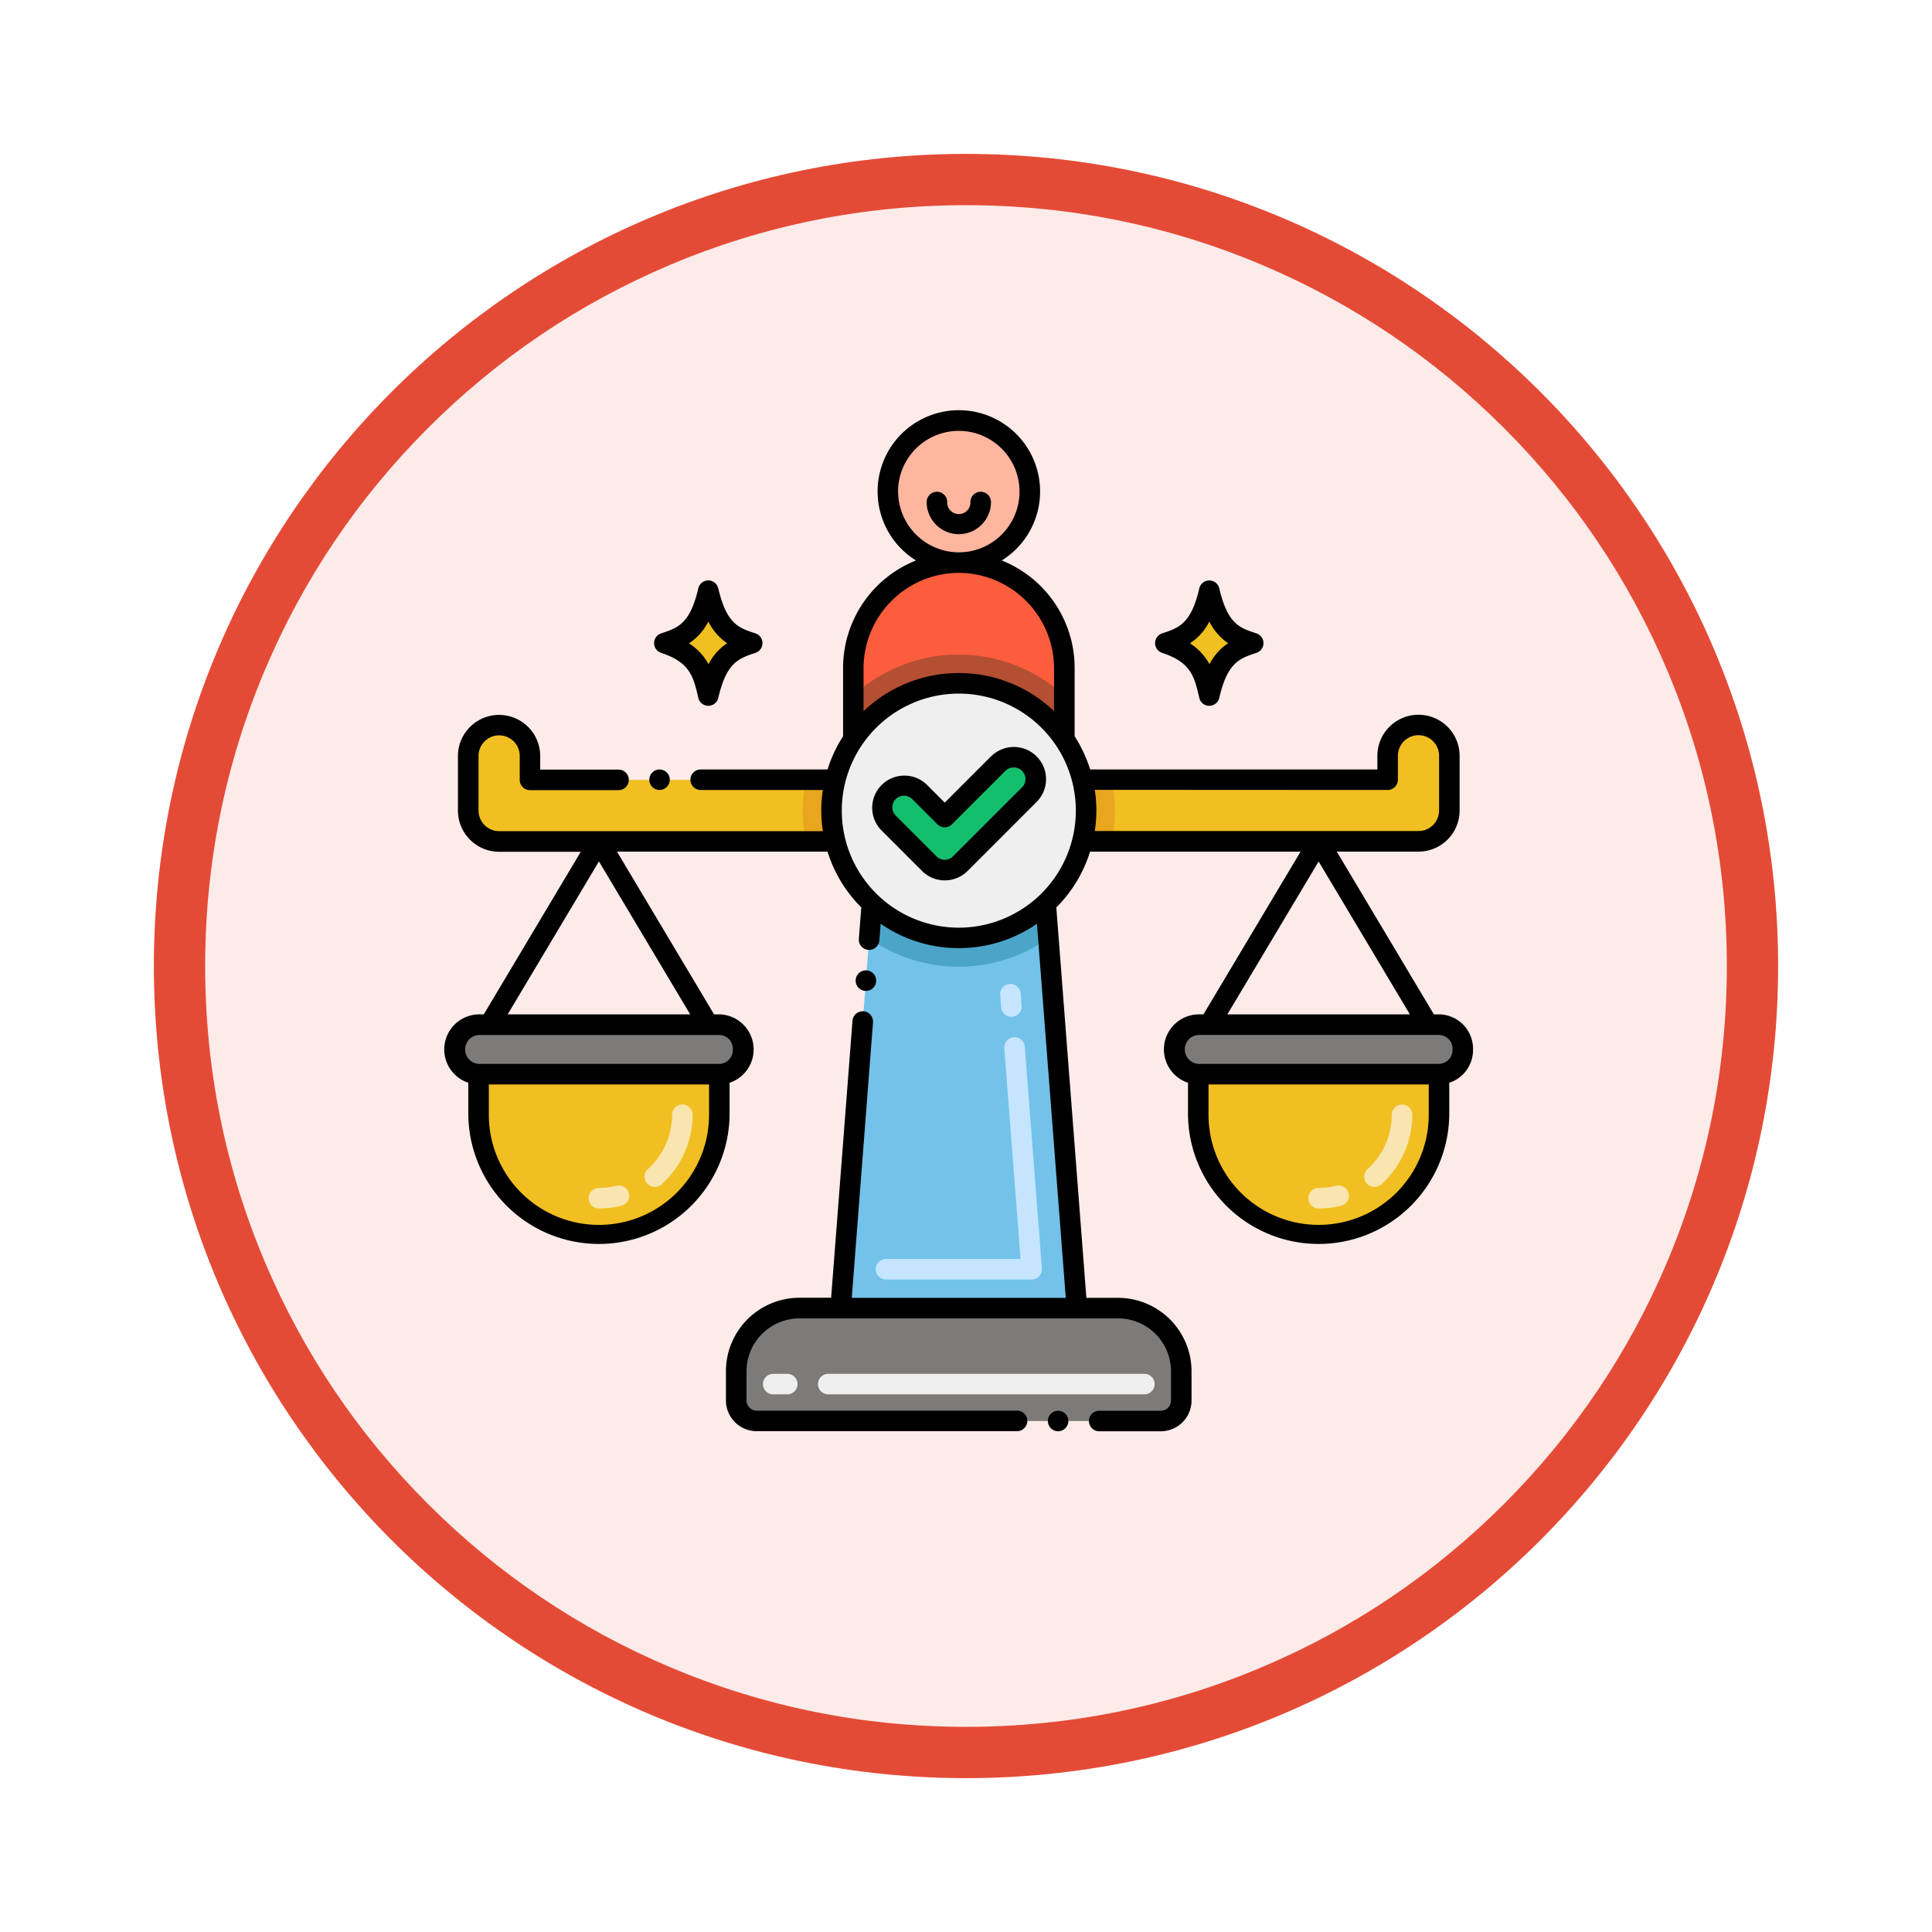 <svg xmlns="http://www.w3.org/2000/svg" xmlns:xlink="http://www.w3.org/1999/xlink" width="113" height="113" viewBox="0 0 113 113">
  <defs>
    <filter id="Trazado_982547" x="0" y="0" width="113" height="113" filterUnits="userSpaceOnUse">
      <feOffset dy="3" input="SourceAlpha"/>
      <feGaussianBlur stdDeviation="3" result="blur"/>
      <feFlood flood-opacity="0.161"/>
      <feComposite operator="in" in2="blur"/>
      <feComposite in="SourceGraphic"/>
    </filter>
  </defs>
  <g id="Grupo_1160707" data-name="Grupo 1160707" transform="translate(-742 -2235)">
    <g id="Grupo_1160652" data-name="Grupo 1160652" transform="translate(0 -3477)">
      <g id="Grupo_1159768" data-name="Grupo 1159768" transform="translate(0 1505)">
        <g id="Grupo_1158169" data-name="Grupo 1158169" transform="translate(-1 -1314)">
          <g id="Grupo_1152577" data-name="Grupo 1152577" transform="translate(-0.5 1205.621)">
            <g id="Grupo_1148634" data-name="Grupo 1148634" transform="translate(488.454 600.047)">
              <g id="Grupo_1148525" data-name="Grupo 1148525" transform="translate(264.046 3721.333)">
                <g transform="matrix(1, 0, 0, 1, -9, -6)" filter="url(#Trazado_982547)">
                  <g id="Trazado_982547-2" data-name="Trazado 982547" transform="translate(9 6)" fill="#fcebe9">
                    <path d="M 47.5 93.5 C 41.289 93.5 35.265 92.284 29.595 89.886 C 24.118 87.569 19.198 84.252 14.973 80.027 C 10.748 75.802 7.431 70.882 5.114 65.405 C 2.716 59.735 1.5 53.711 1.5 47.5 C 1.5 41.289 2.716 35.265 5.114 29.595 C 7.431 24.118 10.748 19.198 14.973 14.973 C 19.198 10.748 24.118 7.431 29.595 5.114 C 35.265 2.716 41.289 1.5 47.5 1.5 C 53.711 1.5 59.735 2.716 65.405 5.114 C 70.882 7.431 75.802 10.748 80.027 14.973 C 84.252 19.198 87.569 24.118 89.886 29.595 C 92.284 35.265 93.5 41.289 93.5 47.5 C 93.5 53.711 92.284 59.735 89.886 65.405 C 87.569 70.882 84.252 75.802 80.027 80.027 C 75.802 84.252 70.882 87.569 65.405 89.886 C 59.735 92.284 53.711 93.5 47.5 93.5 Z" stroke="none"/>
                    <path d="M 47.5 3 C 41.491 3 35.664 4.176 30.18 6.496 C 24.881 8.737 20.122 11.946 16.034 16.034 C 11.946 20.122 8.737 24.881 6.496 30.18 C 4.176 35.664 3 41.491 3 47.5 C 3 53.509 4.176 59.336 6.496 64.82 C 8.737 70.119 11.946 74.878 16.034 78.966 C 20.122 83.054 24.881 86.263 30.18 88.504 C 35.664 90.824 41.491 92 47.5 92 C 53.509 92 59.336 90.824 64.82 88.504 C 70.119 86.263 74.878 83.054 78.966 78.966 C 83.054 74.878 86.263 70.119 88.504 64.82 C 90.824 59.336 92 53.509 92 47.5 C 92 41.491 90.824 35.664 88.504 30.18 C 86.263 24.881 83.054 20.122 78.966 16.034 C 74.878 11.946 70.119 8.737 64.82 6.496 C 59.336 4.176 53.509 3 47.5 3 M 47.5 0 C 73.734 0 95 21.266 95 47.5 C 95 73.734 73.734 95 47.5 95 C 21.266 95 0 73.734 0 47.5 C 0 21.266 21.266 0 47.5 0 Z" stroke="none" fill="#e44b36"/>
                  </g>
                </g>
              </g>
            </g>
          </g>
        </g>
      </g>
    </g>
    <g id="balanced_3696458" transform="translate(765.25 2255.329)">
      <g id="Grupo_1160700" data-name="Grupo 1160700" transform="translate(3.35 4.271)">
        <path id="Trazado_995314" data-name="Trazado 995314" d="M114.643,46.927v4.159a7.456,7.456,0,0,0-12.343,0V46.927a6.172,6.172,0,1,1,12.343,0Z" transform="translate(-78.994 -32.446)" fill="#fc5d3d"/>
        <g id="Grupo_1160696" data-name="Grupo 1160696" transform="translate(23.306 13.686)">
          <path id="Trazado_995315" data-name="Trazado 995315" d="M114.643,65.559v2.555a7.456,7.456,0,0,0-12.343,0V65.559a9.138,9.138,0,0,1,12.343,0Z" transform="translate(-102.3 -63.16)" fill="#b34f33"/>
        </g>
        <path id="Trazado_995316" data-name="Trazado 995316" d="M111.664,79.41a7.45,7.45,0,0,1-14.452,0,7.491,7.491,0,0,1,0-3.609,7.379,7.379,0,0,1,1.054-2.365,7.456,7.456,0,0,1,12.343,0,7.379,7.379,0,0,1,1.054,2.365,7.491,7.491,0,0,1,0,3.609Z" transform="translate(-74.96 -54.795)" fill="#efefef"/>
        <g id="Grupo_1160699" data-name="Grupo 1160699" transform="translate(12.258 9.95)">
          <g id="Grupo_1160697" data-name="Grupo 1160697">
            <path id="Trazado_995317" data-name="Trazado 995317" d="M61.431,50.668c-.983-.325-2-.609-2.569-3.064-.525,2.262-1.366,2.667-2.569,3.064,1.961.648,2.257,1.721,2.569,3.064C59.4,51.417,60.289,51.046,61.431,50.668Z" transform="translate(-56.294 -47.604)" fill="#f0c020"/>
          </g>
          <g id="Grupo_1160698" data-name="Grupo 1160698" transform="translate(29.302)">
            <path id="Trazado_995318" data-name="Trazado 995318" d="M183.451,50.668c-.983-.325-2-.609-2.569-3.064-.525,2.262-1.366,2.667-2.569,3.064,1.961.648,2.257,1.721,2.569,3.064C181.42,51.417,182.309,51.046,183.451,50.668Z" transform="translate(-178.314 -47.604)" fill="#f0c020"/>
          </g>
        </g>
        <path id="Trazado_995319" data-name="Trazado 995319" d="M113.053,147.461H99.24l1.667-21.625.156-2.036a7.437,7.437,0,0,0,10.168,0l.156,2.034Z" transform="translate(-76.669 -95.552)" fill="#72c2e9"/>
        <path id="Trazado_995320" data-name="Trazado 995320" d="M99.832,226.021v1.712a1.2,1.2,0,0,1-1.2,1.2H75a1.2,1.2,0,0,1-1.2-1.2v-1.712a3.691,3.691,0,0,1,3.691-3.691h18.65A3.691,3.691,0,0,1,99.832,226.021Z" transform="translate(-57.338 -170.42)" fill="#7d7b79"/>
        <path id="Trazado_995321" data-name="Trazado 995321" d="M29.986,87.125H10.323a1.8,1.8,0,0,1-1.8-1.8v-3.2a1.8,1.8,0,0,1,3.609,0v1.4H29.986A7.491,7.491,0,0,0,29.986,87.125Z" transform="translate(-7.735 -62.511)" fill="#f2bf22"/>
        <path id="Trazado_995322" data-name="Trazado 995322" d="M179.556,82.12v3.2a1.8,1.8,0,0,1-1.8,1.8H158.09a7.491,7.491,0,0,0,0-3.609h17.857v-1.4a1.8,1.8,0,0,1,3.609,0Z" transform="translate(-121.386 -62.511)" fill="#f2bf22"/>
        <path id="Trazado_995323" data-name="Trazado 995323" d="M91.892,93.637a7.491,7.491,0,0,0,0,3.609H90.17a9.132,9.132,0,0,1,0-3.609Z" transform="translate(-69.64 -72.632)" fill="#e8a61f"/>
        <path id="Trazado_995324" data-name="Trazado 995324" d="M116.5,123.8l.156,2.034a9.117,9.117,0,0,1-10.48,0l.156-2.036A7.437,7.437,0,0,0,116.5,123.8Z" transform="translate(-81.942 -95.55)" fill="#4ba5c8"/>
        <path id="Trazado_995325" data-name="Trazado 995325" d="M159.812,97.246H158.09a7.491,7.491,0,0,0,0-3.609h1.722A9.132,9.132,0,0,1,159.812,97.246Z" transform="translate(-121.386 -72.632)" fill="#e8a61f"/>
        <path id="Trazado_995326" data-name="Trazado 995326" d="M20.7,156.2H6.66a1.41,1.41,0,0,1-1.41-1.41v-.073a1.41,1.41,0,0,1,1.41-1.41H20.7a1.41,1.41,0,0,1,1.41,1.41v.073A1.41,1.41,0,0,1,20.7,156.2Z" transform="translate(-5.25 -117.972)" fill="#7d7b79"/>
        <path id="Trazado_995327" data-name="Trazado 995327" d="M25.122,165.35H11.041v2.375a7.04,7.04,0,1,0,14.081,0Z" transform="translate(-9.65 -127.124)" fill="#f2bf22"/>
        <path id="Trazado_995328" data-name="Trazado 995328" d="M195.986,156.2H181.944a1.41,1.41,0,0,1-1.41-1.41v-.073a1.41,1.41,0,0,1,1.41-1.41h14.043a1.41,1.41,0,0,1,1.41,1.41v.073A1.41,1.41,0,0,1,195.986,156.2Z" transform="translate(-138.441 -117.972)" fill="#7d7b79"/>
        <path id="Trazado_995329" data-name="Trazado 995329" d="M200.406,165.35H186.325v2.375a7.04,7.04,0,1,0,14.081,0Z" transform="translate(-142.841 -127.124)" fill="#f2bf22"/>
        <circle id="Elipse_11563" data-name="Elipse 11563" cx="4.153" cy="4.153" r="4.153" transform="translate(25.325 0)" fill="#ffb69f"/>
        <path id="Trazado_995330" data-name="Trazado 995330" d="M117.887,88.527a1.283,1.283,0,0,0-1.813,0l-3.133,3.133-1.489-1.489a1.282,1.282,0,0,0-1.813,1.813l2.4,2.4a1.283,1.283,0,0,0,1.813,0l4.039-4.039A1.283,1.283,0,0,0,117.887,88.527Z" transform="translate(-84.286 -68.464)" fill="#13bf6d"/>
      </g>
      <g id="Grupo_1160706" data-name="Grupo 1160706" transform="translate(2.75 3.671)">
        <g id="Grupo_1160701" data-name="Grupo 1160701" transform="translate(18.622 56.352)">
          <path id="Trazado_995331" data-name="Trazado 995331" d="M102.608,239.53H84.116a.6.6,0,1,1,0-1.2h18.491a.6.6,0,1,1,0,1.2Zm-20.893,0H80.9a.6.6,0,1,1,0-1.2h.819a.6.6,0,1,1,0,1.2Z" transform="translate(-80.296 -238.329)" fill="#efefef"/>
        </g>
        <g id="Grupo_1160702" data-name="Grupo 1160702" transform="translate(25.219 33.553)">
          <path id="Trazado_995332" data-name="Trazado 995332" d="M116.883,160.673h-8.518a.6.6,0,1,1,0-1.2h7.87l-.95-12.323a.6.6,0,0,1,1.2-.092l1,12.969A.6.6,0,0,1,116.883,160.673ZM115.1,144.755l-.055-.718a.6.6,0,1,1,1.2-.092l.055.718a.6.6,0,1,1-1.2.092Z" transform="translate(-107.765 -143.391)" fill="#c5e5fe"/>
        </g>
        <g id="Grupo_1160703" data-name="Grupo 1160703" transform="translate(8.431 40.602)">
          <path id="Trazado_995333" data-name="Trazado 995333" d="M38.458,178.822a.6.6,0,0,1,0-1.2,4.285,4.285,0,0,0,1.026-.124.6.6,0,0,1,.288,1.166A5.482,5.482,0,0,1,38.458,178.822Zm2.822-1.456a.6.6,0,0,1,.043-.848,4.286,4.286,0,0,0,1.414-3.175.6.6,0,1,1,1.2,0,5.489,5.489,0,0,1-1.81,4.066A.6.6,0,0,1,41.28,177.366Z" transform="translate(-37.858 -172.743)" fill="#f8e5b0"/>
        </g>
        <g id="Grupo_1160704" data-name="Grupo 1160704" transform="translate(50.524 40.602)">
          <path id="Trazado_995334" data-name="Trazado 995334" d="M213.742,178.822a.6.6,0,0,1,0-1.2,4.284,4.284,0,0,0,1.025-.124.6.6,0,0,1,.288,1.166A5.48,5.48,0,0,1,213.742,178.822Zm2.822-1.456a.6.6,0,0,1,.043-.848,4.287,4.287,0,0,0,1.414-3.175.6.6,0,1,1,1.2,0,5.489,5.489,0,0,1-1.81,4.066A.6.6,0,0,1,216.564,177.366Z" transform="translate(-213.142 -172.743)" fill="#f8e5b0"/>
        </g>
        <g id="Grupo_1160705" data-name="Grupo 1160705" transform="translate(0 0)">
          <path id="Trazado_995335" data-name="Trazado 995335" d="M54.21,49.34c1.692.559,1.883,1.383,2.172,2.63a.6.6,0,0,0,1.17,0c.48-2.071,1.19-2.305,2.172-2.63a.6.6,0,0,0,0-1.14c-.94-.311-1.68-.509-2.172-2.63a.6.6,0,0,0-1.17,0c-.481,2.071-1.19,2.306-2.172,2.63A.6.6,0,0,0,54.21,49.34Zm2.759-1.834a3.343,3.343,0,0,0,1.1,1.27A3.246,3.246,0,0,0,56.981,50a3.4,3.4,0,0,0-1.144-1.218A3.257,3.257,0,0,0,56.97,47.506Z" transform="translate(-41.54 -35.155)"/>
          <path id="Trazado_995336" data-name="Trazado 995336" d="M176.23,49.34c1.692.559,1.883,1.383,2.172,2.63a.6.6,0,0,0,1.17,0c.48-2.071,1.19-2.305,2.172-2.63a.6.6,0,0,0,0-1.14c-.94-.311-1.68-.509-2.172-2.63a.6.6,0,0,0-1.169,0c-.481,2.071-1.19,2.306-2.172,2.63A.6.6,0,0,0,176.23,49.34Zm2.759-1.834a3.343,3.343,0,0,0,1.1,1.27A3.246,3.246,0,0,0,179,50a3.4,3.4,0,0,0-1.144-1.218A3.255,3.255,0,0,0,178.99,47.506Z" transform="translate(-134.258 -35.155)"/>
          <circle id="Elipse_11564" data-name="Elipse 11564" cx="0.6" cy="0.6" r="0.6" transform="translate(35.287 58.513)"/>
          <path id="Trazado_995337" data-name="Trazado 995337" d="M60.9,39h-.285l-5.679-9.519h4.785a2.407,2.407,0,0,0,2.4-2.4v-3.2a2.405,2.405,0,0,0-4.81,0v.795h-16.8a7.924,7.924,0,0,0-.907-1.941V18.752a6.775,6.775,0,0,0-4.264-6.3,4.752,4.752,0,1,0-5.016,0,6.774,6.774,0,0,0-4.264,6.3v3.983a7.967,7.967,0,0,0-.908,1.941h-7.42a.6.6,0,1,0,0,1.2h7.147a7.767,7.767,0,0,0,0,2.409H5.939a1.208,1.208,0,0,1-1.2-1.2v-3.2a1.2,1.2,0,0,1,2.409,0v1.4a.6.6,0,0,0,.6.6h5.18a.6.6,0,0,0,0-1.2H8.345v-.795a2.405,2.405,0,1,0-4.81,0v3.2a2.41,2.41,0,0,0,2.4,2.4h4.785L5.045,39H4.76A2.052,2.052,0,0,0,4.141,43v1.874a7.641,7.641,0,0,0,15.281,0V43A2.052,2.052,0,0,0,18.8,39h-.285l-5.679-9.518H25.151a7.954,7.954,0,0,0,1.974,3.262l-.142,1.836a.6.6,0,1,0,1.2.094l.074-.976a7.991,7.991,0,0,0,4.57,1.427v-.012l0,.012A7.992,7.992,0,0,0,37.4,33.7L39.086,55.58H26.569l1.242-16.114a.6.6,0,1,0-1.2-.091l-1.249,16.2H23.5a4.3,4.3,0,0,0-4.291,4.291v1.712a1.8,1.8,0,0,0,1.8,1.8H36.236a.6.6,0,0,0,0-1.2H21.013a.6.6,0,0,1-.6-.6V59.872A3.1,3.1,0,0,1,23.5,56.781h18.65a3.1,3.1,0,0,1,3.091,3.091v1.712a.6.6,0,0,1-.6.6h-3.6a.6.6,0,0,0,0,1.2h3.6a1.8,1.8,0,0,0,1.8-1.8V59.872a4.3,4.3,0,0,0-4.291-4.291H40.291L38.532,32.747a7.978,7.978,0,0,0,1.975-3.262H52.818L47.138,39h-.285A2.052,2.052,0,0,0,46.234,43v1.874a7.641,7.641,0,0,0,15.281,0V43a2.013,2.013,0,0,0,1.391-1.911v-.073A2.012,2.012,0,0,0,60.9,39ZM18.221,44.873a6.44,6.44,0,1,1-12.88,0V43.1h12.88Zm1.391-3.858a.815.815,0,0,1-.809.882H4.76a.847.847,0,0,1,0-1.692H18.8A.81.81,0,0,1,19.612,41.015ZM6.443,39l5.338-8.947L17.119,39ZM57.911,25.876a.6.6,0,0,0,.6-.6v-1.4a1.2,1.2,0,0,1,2.409,0v3.2a1.2,1.2,0,0,1-1.2,1.2H40.781a7.768,7.768,0,0,0,0-2.409ZM29.276,8.423A3.552,3.552,0,1,1,32.8,11.976a3.564,3.564,0,0,1-3.521-3.552Zm3.582,4.753A5.593,5.593,0,0,1,38.4,18.752V21.27a8,8,0,0,0-5.557-2.232h-.017a8.021,8.021,0,0,0-5.569,2.233V18.752a5.59,5.59,0,0,1,5.6-5.575Zm-.03,20.753a6.845,6.845,0,1,1,6.847-6.849,6.85,6.85,0,0,1-6.847,6.849Zm21.047-3.872L59.213,39H48.537Zm6.44,14.815a6.44,6.44,0,1,1-12.88,0V43.1h12.88Zm1.391-3.785a.81.81,0,0,1-.809.809H46.853a.847.847,0,0,1,0-1.692H60.9a.81.81,0,0,1,.809.809Z" transform="translate(-2.75 -3.671)"/>
          <circle id="Elipse_11565" data-name="Elipse 11565" cx="0.6" cy="0.6" r="0.6" transform="translate(11.976 21.005)"/>
          <path id="Trazado_995338" data-name="Trazado 995338" d="M103.485,141.266a.6.6,0,1,0-.6-.648.6.6,0,0,0,.6.648Z" transform="translate(-78.837 -107.31)"/>
          <path id="Trazado_995339" data-name="Trazado 995339" d="M123.931,24.1a.6.6,0,0,0-1.2,0v0a.68.68,0,1,1-1.359,0,.6.6,0,0,0-1.2,0,1.88,1.88,0,0,0,3.761,0Z" transform="translate(-91.972 -18.738)"/>
          <path id="Trazado_995340" data-name="Trazado 995340" d="M113.751,86.2l-2.708,2.708-1.064-1.064a1.883,1.883,0,0,0-2.662,2.662l2.4,2.4a1.885,1.885,0,0,0,2.662,0l4.039-4.039a1.882,1.882,0,0,0-2.662-2.662Zm1.814,1.813-4.039,4.039a.683.683,0,0,1-.964,0l-2.4-2.4a.682.682,0,0,1,.964-.964l1.489,1.489a.6.6,0,0,0,.849,0l3.133-3.132a.7.7,0,0,1,.964,0A.683.683,0,0,1,115.564,88.016Z" transform="translate(-81.787 -65.964)"/>
        </g>
      </g>
    </g>
  </g>
</svg>
